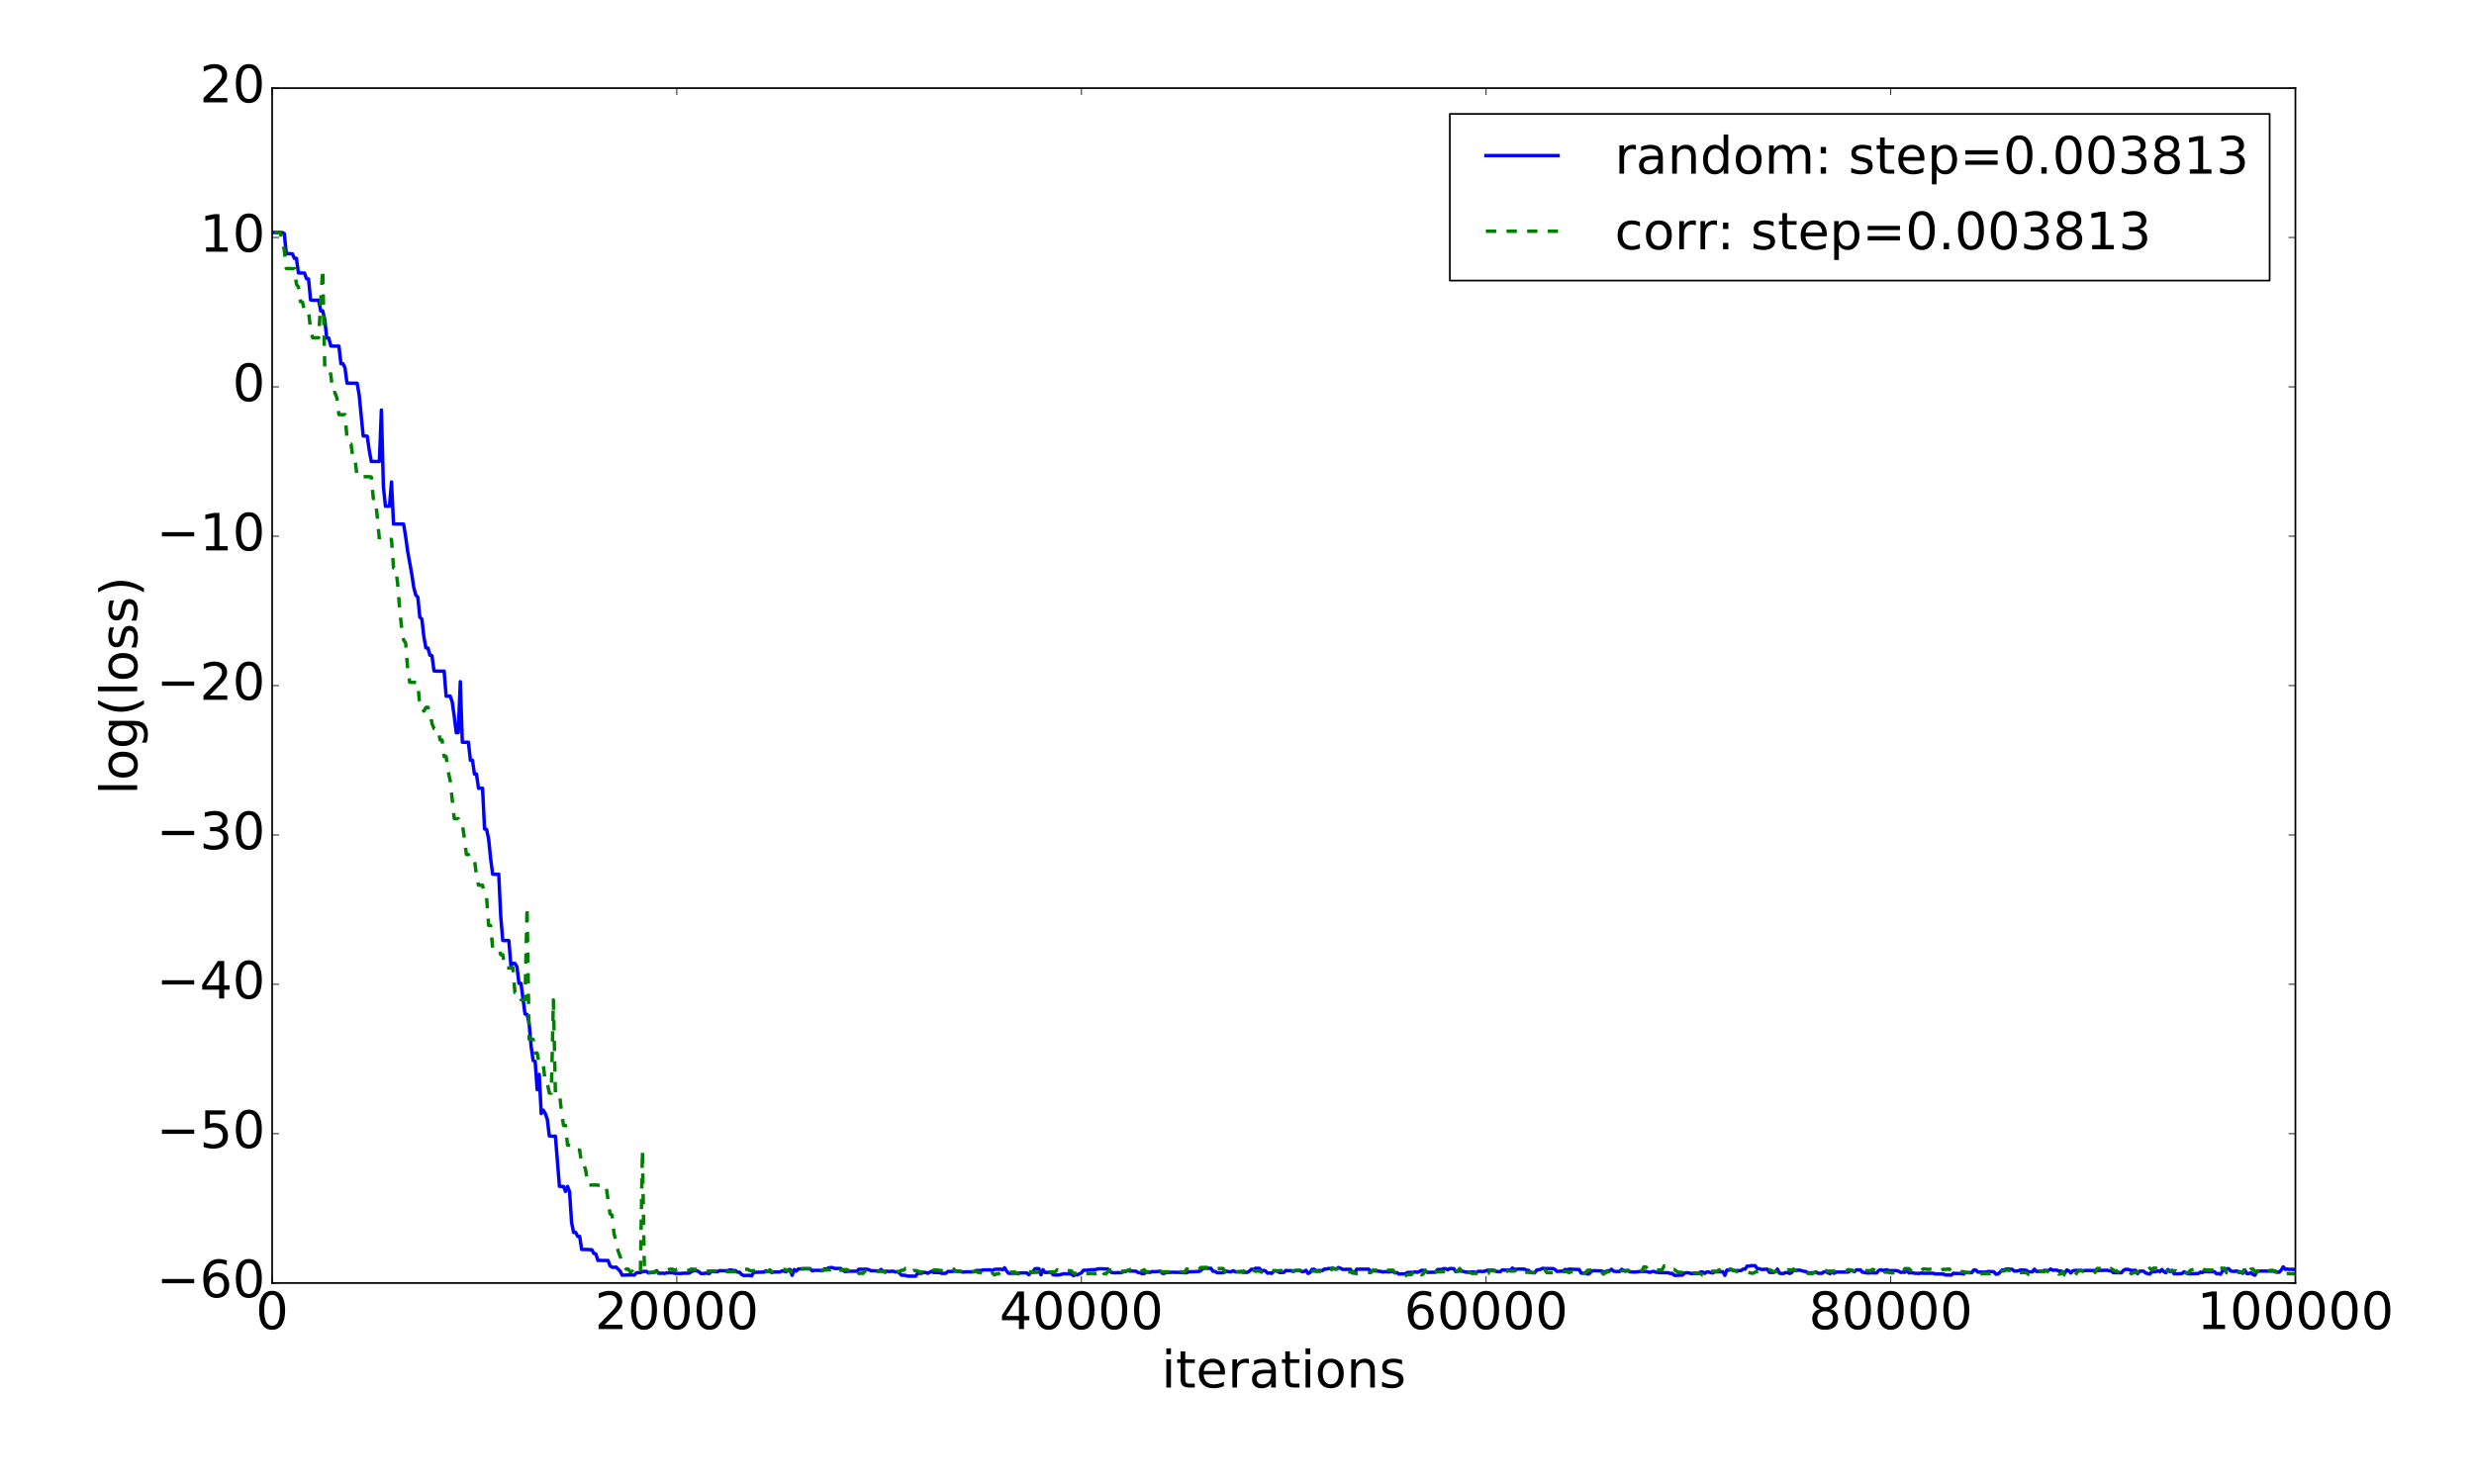 <?xml version="1.0" encoding="utf-8" standalone="no"?>
<!DOCTYPE svg PUBLIC "-//W3C//DTD SVG 1.1//EN"
  "http://www.w3.org/Graphics/SVG/1.1/DTD/svg11.dtd">
<!-- Created with matplotlib (http://matplotlib.org/) -->
<svg height="864pt" version="1.1" viewBox="0 0 1440 864" width="1440pt" xmlns="http://www.w3.org/2000/svg" xmlns:xlink="http://www.w3.org/1999/xlink">
 <defs>
  <style type="text/css">
*{stroke-linecap:butt;stroke-linejoin:round;stroke-miterlimit:100000;}
  </style>
 </defs>
 <g id="figure_1">
  <g id="patch_1">
   <path d="M 0 864 
L 1440 864 
L 1440 0 
L 0 0 
z
" style="fill:#ffffff;"/>
  </g>
  <g id="axes_1">
   <g id="patch_2">
    <path d="M 158.4 747 
L 1336.05 747 
L 1336.05 51.3 
L 158.4 51.3 
z
" style="fill:#ffffff;"/>
   </g>
   <g id="line2d_1">
    <path clip-path="url(#pcf52a28d2f)" d="M 159.578 135.36 
L 164.288 135.36 
L 165.466 136.01 
L 166.644 147.761 
L 167.821 147.659 
L 170.177 147.776 
L 171.354 150.402 
L 172.532 150.405 
L 173.709 158.906 
L 177.242 158.977 
L 178.42 162.309 
L 179.598 162.422 
L 180.775 174.609 
L 181.953 174.805 
L 185.486 174.806 
L 186.664 181.001 
L 187.841 180.989 
L 189.019 185.986 
L 190.197 196.85 
L 191.374 196.858 
L 192.552 201.467 
L 194.907 201.511 
L 197.262 201.529 
L 198.44 211.747 
L 199.618 211.743 
L 200.795 214.081 
L 201.973 223.082 
L 207.861 223.108 
L 209.039 229.815 
L 211.394 253.812 
L 212.572 253.826 
L 213.75 253.987 
L 214.927 262.181 
L 216.105 268.66 
L 220.815 268.674 
L 221.993 238.718 
L 223.171 283.56 
L 224.348 294.701 
L 226.704 294.702 
L 227.881 280.605 
L 229.059 305.062 
L 233.77 305.109 
L 234.947 305.177 
L 236.125 312.549 
L 237.303 321.051 
L 239.658 334.204 
L 240.835 341.983 
L 242.013 346.467 
L 243.191 347.711 
L 244.368 359.309 
L 245.546 360.394 
L 246.724 370.796 
L 247.901 377.197 
L 249.079 377.292 
L 250.257 381.49 
L 251.434 381.721 
L 252.612 390.636 
L 254.967 390.747 
L 258.5 390.744 
L 259.678 405.312 
L 262.033 405.291 
L 263.211 408.649 
L 264.389 416.979 
L 265.566 426.597 
L 266.744 426.569 
L 267.921 396.886 
L 269.099 432.109 
L 270.277 432.172 
L 272.632 432.109 
L 273.81 442.663 
L 274.987 442.572 
L 276.165 450.669 
L 277.343 450.724 
L 278.52 458.94 
L 280.876 458.94 
L 282.053 482.631 
L 283.231 482.905 
L 284.409 488.444 
L 285.586 499.932 
L 286.764 508.942 
L 289.119 509.072 
L 290.297 508.942 
L 291.474 533.741 
L 292.652 547.565 
L 293.83 547.618 
L 295.007 547.516 
L 296.185 547.653 
L 297.363 561.995 
L 298.54 560.918 
L 299.718 560.934 
L 300.896 562.866 
L 302.073 572.542 
L 303.251 572.542 
L 305.606 590.374 
L 306.784 590.574 
L 307.962 595.558 
L 309.139 609.243 
L 310.317 617.394 
L 311.495 618.022 
L 312.672 634.391 
L 313.85 625.515 
L 315.027 648.328 
L 316.205 646.342 
L 317.383 648.327 
L 318.56 651.656 
L 319.738 661.356 
L 320.916 661.508 
L 323.271 661.496 
L 325.626 690.695 
L 327.982 690.781 
L 329.159 693.686 
L 330.337 690.778 
L 331.515 693.802 
L 332.692 711.731 
L 333.87 717.516 
L 335.048 717.521 
L 336.225 719.787 
L 337.403 719.882 
L 338.58 727.446 
L 342.113 727.477 
L 343.291 727.597 
L 344.469 727.569 
L 345.646 729.77 
L 346.824 730.043 
L 348.002 733.828 
L 353.89 733.866 
L 355.068 736.918 
L 356.245 737.808 
L 357.423 737.871 
L 358.601 737.727 
L 360.956 740.062 
L 362.133 742.426 
L 368.022 742.252 
L 369.199 742.389 
L 370.377 741.079 
L 371.555 740.939 
L 372.732 740.988 
L 373.91 740.259 
L 376.265 740.205 
L 377.443 741.13 
L 378.621 741.007 
L 379.798 740.771 
L 380.976 740.745 
L 382.154 739.814 
L 383.331 741.328 
L 385.686 741.269 
L 386.864 741.405 
L 388.042 741.032 
L 391.575 741.008 
L 392.752 741.365 
L 396.285 741.453 
L 397.463 741.275 
L 400.996 741.275 
L 402.174 740.495 
L 403.351 739.894 
L 405.707 739.894 
L 406.884 740.469 
L 408.062 741.482 
L 409.239 741.482 
L 410.417 741.291 
L 411.595 741.279 
L 412.772 741.482 
L 413.95 740.306 
L 417.483 740.414 
L 418.661 739.783 
L 421.016 739.847 
L 423.371 739.873 
L 424.549 739.433 
L 425.727 739.433 
L 426.904 739.737 
L 428.082 739.735 
L 429.26 740.68 
L 430.437 740.68 
L 431.615 741.967 
L 432.792 742.602 
L 436.325 742.514 
L 437.503 742.789 
L 438.681 740.767 
L 441.036 740.711 
L 444.569 740.641 
L 445.747 739.857 
L 446.924 740.24 
L 448.102 740.302 
L 449.28 740.877 
L 450.457 740.58 
L 453.99 740.535 
L 455.168 739.922 
L 456.345 740.086 
L 457.523 740.435 
L 458.701 739.297 
L 459.878 739.133 
L 461.056 742.514 
L 462.234 739.133 
L 463.411 740.049 
L 464.589 738.886 
L 465.767 738.742 
L 471.655 738.751 
L 472.833 739.928 
L 474.01 739.573 
L 478.721 739.665 
L 479.898 738.723 
L 481.076 738.88 
L 482.254 738.191 
L 483.431 738.015 
L 484.609 738.026 
L 485.787 738.506 
L 489.32 738.502 
L 491.675 740.279 
L 494.03 740.105 
L 498.741 740.104 
L 499.918 738.938 
L 502.274 739.003 
L 504.629 738.938 
L 505.807 739.304 
L 506.984 739.848 
L 509.34 739.874 
L 511.695 739.958 
L 512.873 739.07 
L 514.05 740.229 
L 516.406 740.137 
L 517.583 740.244 
L 519.939 740.111 
L 521.116 740.535 
L 522.294 740.379 
L 523.471 741.126 
L 524.649 742.395 
L 527.004 742.528 
L 528.182 742.944 
L 532.893 743.014 
L 534.07 741.354 
L 536.426 741.319 
L 537.603 740.794 
L 538.781 740.794 
L 539.959 741.34 
L 542.314 740.101 
L 543.492 740.915 
L 544.669 740.819 
L 547.024 740.961 
L 548.202 741.375 
L 550.557 741.323 
L 551.735 740.211 
L 552.913 740.287 
L 556.446 740.066 
L 557.623 740.229 
L 558.801 740.148 
L 559.979 740.631 
L 563.512 740.413 
L 564.689 740.509 
L 567.045 740.413 
L 568.222 739.67 
L 570.577 739.775 
L 571.755 739.423 
L 574.11 739.305 
L 576.466 739.321 
L 577.643 739.726 
L 578.821 739.039 
L 581.176 738.921 
L 582.354 738.911 
L 583.532 739.279 
L 584.709 738.105 
L 585.887 739.986 
L 587.065 741.298 
L 592.953 741.298 
L 594.13 741.079 
L 597.663 741.091 
L 598.841 742.205 
L 600.019 740.748 
L 601.196 740.565 
L 602.374 738.688 
L 603.552 738.588 
L 604.729 738.69 
L 605.907 742.205 
L 607.085 739.189 
L 608.262 740.851 
L 611.795 740.744 
L 612.973 742.151 
L 614.151 742.348 
L 616.506 742.286 
L 618.861 741.626 
L 623.572 741.682 
L 624.749 742.682 
L 625.927 742.188 
L 627.105 742.233 
L 629.46 741.043 
L 630.638 739.54 
L 632.993 739.571 
L 634.171 739.318 
L 637.704 739.188 
L 638.881 738.775 
L 640.059 738.695 
L 643.592 738.803 
L 644.769 738.76 
L 645.947 740.182 
L 647.125 740.905 
L 649.48 741.048 
L 650.658 740.904 
L 651.835 741.048 
L 653.013 740.778 
L 654.191 740.382 
L 655.368 740.13 
L 656.546 739.631 
L 657.724 740.062 
L 658.901 740.027 
L 661.257 740.14 
L 662.434 740.905 
L 663.612 741.019 
L 664.789 741.517 
L 665.967 741.475 
L 667.145 740.73 
L 669.5 740.783 
L 670.678 740.303 
L 671.855 740.405 
L 675.388 740.157 
L 676.566 741.351 
L 677.744 741.364 
L 678.921 740.741 
L 680.099 740.86 
L 682.454 740.685 
L 683.632 740.762 
L 685.987 740.762 
L 689.52 741.025 
L 690.698 741.021 
L 691.875 740.445 
L 695.408 740.373 
L 696.586 740.269 
L 697.764 740.281 
L 698.941 739.635 
L 700.119 738.623 
L 701.297 738.385 
L 703.652 738.45 
L 704.83 738.429 
L 706.007 740.138 
L 707.185 740.213 
L 708.363 740.992 
L 711.895 741.021 
L 713.073 740.021 
L 715.428 740.41 
L 716.606 740.435 
L 717.784 739.835 
L 718.961 740.434 
L 721.317 740.381 
L 722.494 740.226 
L 723.672 740.748 
L 726.027 740.782 
L 727.205 740.071 
L 728.383 738.956 
L 729.56 739.118 
L 730.738 738.411 
L 733.093 738.452 
L 734.271 740.311 
L 735.448 739.598 
L 736.626 740.015 
L 737.804 741.264 
L 738.981 741.091 
L 740.159 741.39 
L 741.337 740.186 
L 742.514 739.84 
L 743.692 740.27 
L 744.87 740.914 
L 747.225 740.812 
L 748.403 739.654 
L 749.58 739.816 
L 751.936 739.818 
L 753.113 740.213 
L 754.291 739.649 
L 756.646 739.696 
L 757.824 740.357 
L 759.001 740.248 
L 760.179 739.598 
L 761.357 741.421 
L 762.534 740.838 
L 763.712 738.989 
L 764.89 738.989 
L 766.067 739.847 
L 768.423 739.678 
L 769.6 739.84 
L 770.778 738.887 
L 771.956 738.893 
L 773.133 738.556 
L 774.311 738.556 
L 775.489 738.683 
L 776.666 738.677 
L 777.844 738.887 
L 779.022 737.982 
L 780.199 738.368 
L 781.377 739.04 
L 786.087 739.004 
L 787.265 741.172 
L 788.443 741.077 
L 789.62 738.949 
L 796.686 738.95 
L 797.864 740.173 
L 799.042 739.836 
L 800.219 739.966 
L 801.397 739.954 
L 802.575 740.145 
L 803.752 740.208 
L 804.93 740.586 
L 806.107 740.351 
L 808.463 740.509 
L 809.64 740.247 
L 810.818 740.398 
L 811.996 741.077 
L 813.173 740.954 
L 814.351 741.802 
L 815.529 741.639 
L 817.884 741.689 
L 819.062 740.857 
L 822.595 740.73 
L 823.772 740.521 
L 824.95 740.78 
L 826.128 740.326 
L 827.305 739.61 
L 828.483 739.608 
L 829.66 740.01 
L 830.838 740.777 
L 835.549 740.711 
L 836.726 739.162 
L 839.082 739.061 
L 840.259 738.616 
L 841.437 738.616 
L 842.615 739.274 
L 843.792 738.565 
L 846.148 738.616 
L 847.325 740.374 
L 848.503 740.024 
L 850.858 740.014 
L 853.213 740.644 
L 856.746 740.551 
L 857.924 740.564 
L 859.102 741.043 
L 860.279 740.207 
L 863.812 740.232 
L 864.99 739.782 
L 866.168 739.532 
L 868.523 739.474 
L 869.701 739.664 
L 870.878 740.27 
L 873.234 740.378 
L 874.411 739.328 
L 875.589 739.462 
L 879.122 739.47 
L 880.299 738.28 
L 881.477 739.109 
L 883.832 738.864 
L 887.365 738.891 
L 888.543 739.599 
L 889.721 739.586 
L 890.898 740.771 
L 892.076 741.032 
L 893.254 741.032 
L 894.431 739.47 
L 896.787 738.982 
L 897.964 738.406 
L 899.142 738.605 
L 901.497 738.568 
L 903.852 738.593 
L 905.03 739.082 
L 906.208 740.223 
L 908.563 740.089 
L 909.741 740.089 
L 910.918 739.084 
L 912.096 739.34 
L 913.274 738.921 
L 919.162 739.133 
L 920.34 741.246 
L 921.517 741.246 
L 922.695 741.074 
L 923.872 741.743 
L 925.05 741.507 
L 926.228 740.093 
L 927.405 739.81 
L 932.116 739.947 
L 933.294 740.47 
L 934.471 740.396 
L 935.649 739.859 
L 936.827 739.859 
L 938.004 738.965 
L 939.182 740.089 
L 940.36 740.276 
L 942.715 740.25 
L 943.893 738.994 
L 945.07 739.783 
L 947.426 739.666 
L 948.603 740.448 
L 950.958 740.587 
L 952.136 740.592 
L 954.491 740.254 
L 958.024 740.246 
L 960.38 740.795 
L 961.557 740.313 
L 962.735 740.214 
L 963.913 740.738 
L 965.09 740.784 
L 966.268 740.947 
L 970.979 740.996 
L 972.156 741.433 
L 973.334 741.372 
L 974.511 742.494 
L 975.689 742.541 
L 979.222 742.363 
L 980.4 741.253 
L 981.577 741.015 
L 982.755 741.031 
L 983.933 741.408 
L 988.643 741.408 
L 989.821 740.536 
L 990.999 740.537 
L 992.176 741.408 
L 993.354 740.537 
L 994.532 740.558 
L 995.709 740.926 
L 996.887 741.139 
L 998.064 740.517 
L 1002.775 740.365 
L 1003.953 742.541 
L 1005.13 739.442 
L 1006.308 739.521 
L 1007.486 739.183 
L 1008.663 739.709 
L 1013.374 739.771 
L 1014.552 738.886 
L 1015.729 738.924 
L 1016.907 737.14 
L 1018.085 737.16 
L 1019.262 736.864 
L 1021.617 736.916 
L 1022.795 738.639 
L 1023.973 738.635 
L 1025.15 739.078 
L 1026.328 739.082 
L 1027.506 738.961 
L 1028.683 738.98 
L 1029.861 740.759 
L 1032.216 740.863 
L 1033.394 740.401 
L 1034.572 738.886 
L 1035.749 741.254 
L 1036.927 741.426 
L 1038.105 741.426 
L 1039.282 740.925 
L 1040.46 740.885 
L 1041.638 741.426 
L 1042.815 740.916 
L 1043.993 739.275 
L 1045.17 739.491 
L 1046.348 739.556 
L 1047.526 739.491 
L 1049.881 740.157 
L 1051.059 740.263 
L 1052.236 741.03 
L 1053.414 741.072 
L 1055.769 740.987 
L 1056.947 740.489 
L 1058.125 741.321 
L 1060.48 741.339 
L 1061.658 740.451 
L 1062.835 740.441 
L 1064.013 741.083 
L 1065.19 741.507 
L 1066.368 740.413 
L 1067.546 741.321 
L 1068.723 740.621 
L 1075.789 740.608 
L 1076.967 739.849 
L 1078.145 739.612 
L 1079.322 740.413 
L 1080.5 739.358 
L 1082.855 739.353 
L 1084.033 740.704 
L 1085.211 740.806 
L 1086.388 741.1 
L 1087.566 741.155 
L 1088.744 741.038 
L 1092.276 741.126 
L 1093.454 739.714 
L 1094.632 739.271 
L 1095.809 739.661 
L 1096.987 739.528 
L 1098.165 739.264 
L 1099.342 739.783 
L 1104.053 739.783 
L 1105.231 740.233 
L 1106.408 740.839 
L 1107.586 740.651 
L 1108.764 740.729 
L 1109.941 739.353 
L 1111.119 741.137 
L 1112.296 740.979 
L 1113.474 741.103 
L 1114.652 741.366 
L 1115.829 741.348 
L 1117.007 741.447 
L 1118.185 741.176 
L 1119.362 741.31 
L 1125.251 741.312 
L 1126.428 741.714 
L 1127.606 741.663 
L 1129.961 741.75 
L 1131.139 741.75 
L 1132.317 742.306 
L 1135.85 742.354 
L 1137.027 741.288 
L 1138.205 741.435 
L 1141.738 741.424 
L 1142.915 741.75 
L 1144.093 740.802 
L 1145.271 740.958 
L 1147.626 740.984 
L 1148.804 739.458 
L 1149.981 739.403 
L 1151.159 740.61 
L 1155.87 740.667 
L 1157.047 740.279 
L 1159.402 740.353 
L 1160.58 740.471 
L 1161.758 741.88 
L 1162.935 741.741 
L 1164.113 740.685 
L 1165.291 739.4 
L 1166.468 739.511 
L 1167.646 738.831 
L 1171.179 739.01 
L 1172.357 740.059 
L 1174.712 739.941 
L 1175.89 739.361 
L 1179.423 739.567 
L 1180.6 740.481 
L 1182.956 740.481 
L 1184.133 738.936 
L 1185.311 740.237 
L 1187.666 740.145 
L 1188.844 740.102 
L 1190.021 739.605 
L 1191.199 739.715 
L 1192.377 739.672 
L 1193.554 738.86 
L 1194.732 739.501 
L 1197.087 739.475 
L 1198.265 740.037 
L 1199.443 739.93 
L 1200.62 741.274 
L 1201.798 741.274 
L 1202.976 739.407 
L 1204.153 739.884 
L 1205.331 741.155 
L 1206.508 739.884 
L 1207.686 739.69 
L 1210.041 739.635 
L 1211.219 739.659 
L 1212.397 739.797 
L 1214.752 739.65 
L 1217.107 739.728 
L 1226.529 739.564 
L 1227.706 739.876 
L 1228.884 739.869 
L 1230.062 740.939 
L 1234.772 741.03 
L 1235.95 739.591 
L 1237.127 739.03 
L 1238.305 739.033 
L 1239.483 739.29 
L 1240.66 739.687 
L 1243.016 739.578 
L 1244.193 741.501 
L 1245.371 740.076 
L 1247.726 740.106 
L 1248.904 741.138 
L 1251.259 741.797 
L 1252.437 740.424 
L 1254.792 740.38 
L 1255.97 739.856 
L 1257.147 740.433 
L 1258.325 739.112 
L 1259.503 740.373 
L 1260.68 741.025 
L 1261.858 739.112 
L 1263.036 740.324 
L 1264.213 739.59 
L 1265.391 741.583 
L 1268.924 741.589 
L 1270.102 741.408 
L 1271.279 740.434 
L 1273.635 741.614 
L 1279.523 741.453 
L 1280.7 740.676 
L 1281.878 740.912 
L 1283.056 740.249 
L 1285.411 740.409 
L 1288.944 740.399 
L 1290.122 741.583 
L 1291.299 741.485 
L 1292.477 741.843 
L 1293.655 739.931 
L 1294.832 739.576 
L 1296.01 738.671 
L 1297.188 738.636 
L 1298.365 739.978 
L 1299.543 740.201 
L 1300.72 740.211 
L 1301.898 739.966 
L 1303.076 740.393 
L 1304.253 740.492 
L 1305.431 741.343 
L 1306.609 739.407 
L 1307.786 741.473 
L 1308.964 741.479 
L 1310.142 740.965 
L 1311.319 741.949 
L 1312.497 742.435 
L 1313.675 740.065 
L 1317.208 740.028 
L 1324.274 740.028 
L 1325.451 740.684 
L 1326.629 740.684 
L 1327.806 739.427 
L 1328.984 737.563 
L 1330.162 739.02 
L 1331.339 738.814 
L 1332.517 739.102 
L 1333.695 738.949 
L 1334.872 739.102 
L 1336.05 739.068 
L 1336.05 739.068 
" style="fill:none;stroke:#0000ff;stroke-linecap:square;stroke-width:2.0;"/>
   </g>
   <g id="line2d_2">
    <path clip-path="url(#pcf52a28d2f)" d="M 159.578 135.315 
L 163.111 135.333 
L 164.288 141.386 
L 165.466 145.455 
L 166.644 156.279 
L 168.999 156.376 
L 170.177 156.432 
L 171.354 156.376 
L 172.532 165.431 
L 173.709 167.161 
L 174.887 175.588 
L 176.065 175.884 
L 177.242 181.153 
L 179.598 181.312 
L 180.775 191.85 
L 181.953 196.588 
L 183.131 196.643 
L 185.486 196.578 
L 186.664 175.588 
L 187.841 156.649 
L 189.019 213.863 
L 191.374 213.773 
L 192.552 218.188 
L 193.73 228.511 
L 194.907 228.511 
L 196.085 231.696 
L 197.262 241.38 
L 199.618 241.431 
L 200.795 241.378 
L 201.973 254.815 
L 203.151 258.503 
L 204.328 258.533 
L 205.506 267.313 
L 206.684 267.679 
L 207.861 277.556 
L 214.927 277.561 
L 216.105 277.702 
L 217.282 290.231 
L 218.46 290.376 
L 219.638 301.227 
L 220.815 314.008 
L 227.881 314.031 
L 229.059 330.653 
L 230.237 330.653 
L 231.414 339.378 
L 232.592 354.094 
L 233.77 365.608 
L 234.947 372.693 
L 236.125 374.263 
L 237.303 389.541 
L 238.48 397.22 
L 242.013 397.305 
L 243.191 397.308 
L 244.368 411.773 
L 245.546 411.88 
L 246.724 414.013 
L 247.901 411.88 
L 249.079 411.773 
L 250.257 414.449 
L 251.434 421.273 
L 252.612 424.181 
L 253.79 424.182 
L 254.967 424.349 
L 256.145 430.809 
L 257.323 430.809 
L 258.5 440.483 
L 259.678 440.484 
L 260.856 449.204 
L 262.033 454.488 
L 264.389 476.521 
L 265.566 476.64 
L 266.744 476.642 
L 267.921 480.075 
L 269.099 480.077 
L 270.277 487.87 
L 271.454 497.468 
L 272.632 497.468 
L 273.81 500.426 
L 276.165 500.53 
L 277.343 509.723 
L 278.52 515.373 
L 280.876 515.404 
L 282.053 521.098 
L 283.231 522.526 
L 284.409 538.742 
L 285.586 538.91 
L 286.764 551.942 
L 290.297 551.959 
L 291.474 555.858 
L 292.652 555.855 
L 293.83 563.432 
L 297.363 563.619 
L 298.54 563.432 
L 299.718 577.922 
L 302.073 577.886 
L 303.251 582.051 
L 304.429 582.176 
L 305.606 582.168 
L 306.784 527.849 
L 307.962 604.944 
L 309.139 605.11 
L 310.317 605.113 
L 311.495 613.019 
L 312.672 613.086 
L 313.85 619.679 
L 316.205 619.766 
L 317.383 630.466 
L 318.56 630.687 
L 319.738 636.401 
L 320.916 636.406 
L 322.093 582.168 
L 323.271 636.54 
L 325.626 636.54 
L 326.804 647.185 
L 327.982 655.181 
L 329.159 655.269 
L 330.337 666.747 
L 331.515 666.744 
L 332.692 666.946 
L 333.87 669.422 
L 337.403 669.587 
L 338.58 677.693 
L 339.758 677.605 
L 340.936 681.409 
L 342.113 689.923 
L 346.824 689.914 
L 348.002 690.063 
L 349.179 689.926 
L 350.357 689.915 
L 351.535 690.063 
L 352.712 689.914 
L 355.068 706.717 
L 356.245 707.361 
L 357.423 718.452 
L 358.601 722.554 
L 359.778 728.364 
L 360.956 731.418 
L 362.133 734.833 
L 363.311 737.083 
L 364.489 738.892 
L 365.666 738.892 
L 366.844 740.508 
L 368.022 740.121 
L 369.199 741.124 
L 370.377 741.507 
L 372.732 741.479 
L 373.91 669.583 
L 375.088 741.027 
L 378.621 740.818 
L 379.798 740.912 
L 380.976 740.34 
L 382.154 740.5 
L 383.331 740.28 
L 384.509 739.863 
L 385.686 739.768 
L 386.864 739.887 
L 388.042 739.891 
L 389.219 739.152 
L 390.397 738.9 
L 391.575 738.923 
L 392.752 739.887 
L 393.93 738.961 
L 396.285 738.884 
L 397.463 739.651 
L 400.996 739.657 
L 402.174 738.908 
L 404.529 739.012 
L 405.707 739.003 
L 406.884 739.635 
L 408.062 739.635 
L 409.239 739.042 
L 410.417 739.276 
L 411.595 740.03 
L 418.661 739.936 
L 419.838 739.121 
L 421.016 740.049 
L 422.194 740.312 
L 423.371 740.386 
L 426.904 740.349 
L 428.082 740.46 
L 429.26 738.969 
L 431.615 738.887 
L 432.792 739.103 
L 435.148 738.949 
L 436.325 739.706 
L 437.503 739.879 
L 438.681 739.79 
L 439.858 739.841 
L 442.214 739.741 
L 443.391 739.741 
L 444.569 740.496 
L 445.747 740.484 
L 446.924 740.308 
L 448.102 739.274 
L 449.28 740.457 
L 451.635 740.461 
L 452.812 739.491 
L 453.99 739.061 
L 455.168 738.945 
L 456.345 738.975 
L 457.523 739.61 
L 458.701 739.264 
L 459.878 740.492 
L 462.234 740.492 
L 463.411 741.253 
L 464.589 740.866 
L 465.767 739.922 
L 466.944 738.65 
L 469.3 738.588 
L 471.655 738.646 
L 472.833 739.104 
L 475.188 739.052 
L 476.365 739.04 
L 477.543 739.971 
L 478.721 739.818 
L 479.898 739.368 
L 481.076 739.391 
L 482.254 739.264 
L 483.431 739.266 
L 484.609 738.126 
L 486.964 739.78 
L 488.142 739.773 
L 489.32 739.514 
L 490.497 739.484 
L 491.675 739.153 
L 492.853 739.153 
L 494.03 739.689 
L 495.208 739.65 
L 496.386 739.881 
L 497.563 740.457 
L 498.741 739.689 
L 499.918 741.44 
L 501.096 741.305 
L 502.274 741.369 
L 503.451 740.04 
L 504.629 740.217 
L 505.807 740.271 
L 506.984 740.833 
L 508.162 740.216 
L 512.873 740.201 
L 514.05 740.201 
L 515.228 740.803 
L 516.406 740.995 
L 518.761 740.995 
L 519.939 740.875 
L 521.116 740.93 
L 522.294 740.458 
L 523.471 740.229 
L 524.649 739.58 
L 525.827 739.574 
L 527.004 738.472 
L 528.182 738.764 
L 529.36 738.755 
L 530.537 740.803 
L 531.715 739.744 
L 532.893 739.717 
L 534.07 739.957 
L 535.248 740.501 
L 536.426 740.496 
L 537.603 741.025 
L 538.781 740.501 
L 539.959 740.803 
L 542.314 739.388 
L 545.847 739.413 
L 547.024 739.719 
L 549.38 739.772 
L 550.557 739.378 
L 551.735 739.545 
L 554.09 739.538 
L 555.268 738.913 
L 556.446 740.076 
L 557.623 740.22 
L 561.156 740.23 
L 562.334 740.31 
L 563.512 739.87 
L 564.689 740.37 
L 565.867 740.496 
L 567.045 740.248 
L 568.222 740.248 
L 569.4 740.829 
L 570.577 740.829 
L 571.755 741.441 
L 572.933 741.445 
L 574.11 742.264 
L 576.466 742.329 
L 577.643 741.24 
L 578.821 742.303 
L 579.999 741.669 
L 581.176 741.663 
L 582.354 740.802 
L 583.532 740.92 
L 587.065 740.918 
L 588.242 740.642 
L 589.42 740.687 
L 590.598 740.446 
L 591.775 741.533 
L 592.953 741.654 
L 595.308 741.645 
L 596.486 741.379 
L 597.663 741.645 
L 598.841 740.443 
L 600.019 740.417 
L 601.196 740.784 
L 603.552 740.761 
L 604.729 740.586 
L 605.907 741.379 
L 607.085 740.586 
L 608.262 740.547 
L 610.618 740.646 
L 611.795 740.499 
L 614.151 740.499 
L 615.328 739.263 
L 616.506 739.914 
L 617.683 739.347 
L 620.039 739.249 
L 621.216 739.801 
L 623.572 739.845 
L 624.749 741.35 
L 625.927 741.319 
L 628.282 742.3 
L 629.46 742.3 
L 630.638 741.562 
L 636.526 741.367 
L 637.704 741.575 
L 638.881 741.346 
L 640.059 741.416 
L 641.236 739.347 
L 642.414 741.439 
L 643.592 741.691 
L 645.947 739.352 
L 647.125 739.439 
L 648.302 738.967 
L 649.48 739.044 
L 650.658 738.837 
L 651.835 739.717 
L 653.013 740.241 
L 654.191 740.055 
L 655.368 740.107 
L 656.546 739.87 
L 657.724 739.083 
L 658.901 739.96 
L 660.079 739.848 
L 662.434 739.915 
L 664.789 739.914 
L 665.967 739.225 
L 667.145 740.501 
L 669.5 740.283 
L 670.678 740.409 
L 671.855 740.188 
L 675.388 740.168 
L 676.566 740.474 
L 687.165 740.318 
L 688.342 740.691 
L 689.52 740.582 
L 690.698 738.824 
L 691.875 739.177 
L 693.053 739.268 
L 695.408 739.182 
L 697.764 739.132 
L 698.941 737.952 
L 702.474 737.9 
L 706.007 739.438 
L 707.185 738.552 
L 711.895 738.552 
L 713.073 740.713 
L 714.251 740.263 
L 717.784 740.304 
L 718.961 740.533 
L 721.317 740.597 
L 723.672 740.681 
L 724.85 738.245 
L 726.027 739.752 
L 728.383 739.755 
L 729.56 739.766 
L 730.738 740.107 
L 733.093 740.04 
L 734.271 740.658 
L 735.448 740.531 
L 736.626 740.604 
L 738.981 740.585 
L 740.159 739.698 
L 743.692 739.907 
L 744.87 739.769 
L 747.225 739.733 
L 748.403 740.705 
L 749.58 739.56 
L 750.758 739.559 
L 751.936 740.174 
L 753.113 739.767 
L 756.646 739.651 
L 757.824 739.104 
L 760.179 739.045 
L 761.357 739.312 
L 762.534 740.073 
L 764.89 740.061 
L 766.067 740.182 
L 768.423 740.195 
L 769.6 740.761 
L 770.778 741.154 
L 773.133 741.234 
L 774.311 740.182 
L 775.489 738.138 
L 776.666 738.836 
L 777.844 738.71 
L 779.022 738.849 
L 780.199 739.571 
L 781.377 739.781 
L 782.554 739.7 
L 783.732 740.482 
L 786.087 740.563 
L 787.265 740.291 
L 788.443 741.228 
L 789.62 741.477 
L 790.798 741.487 
L 791.976 740.928 
L 793.153 741.09 
L 795.509 741.089 
L 796.686 740.936 
L 797.864 740.93 
L 799.042 739.534 
L 801.397 739.476 
L 802.575 739.467 
L 803.752 740.066 
L 804.93 740.024 
L 806.107 739.503 
L 810.818 739.503 
L 811.996 741.119 
L 813.173 741.629 
L 814.351 742.997 
L 817.884 742.789 
L 819.062 742.147 
L 820.239 742.062 
L 821.417 742.161 
L 823.772 739.503 
L 824.95 739.503 
L 826.128 741.853 
L 827.305 742.272 
L 828.483 741.603 
L 829.66 739.503 
L 830.838 741.929 
L 832.016 740.472 
L 833.193 740.78 
L 834.371 740.372 
L 836.726 740.458 
L 837.904 740.502 
L 840.259 740.318 
L 841.437 739.593 
L 842.615 739.77 
L 843.792 740.099 
L 844.97 740.162 
L 846.148 739.695 
L 847.325 740.051 
L 848.503 740.018 
L 849.681 738.526 
L 850.858 740.178 
L 852.036 740.704 
L 853.213 738.526 
L 854.391 740.927 
L 855.569 740.824 
L 856.746 741.402 
L 866.168 741.394 
L 867.345 739.361 
L 868.523 739.881 
L 869.701 739.875 
L 870.878 739.615 
L 873.234 740.21 
L 875.589 739.946 
L 876.766 740.122 
L 877.944 739.957 
L 881.477 740.047 
L 882.655 739.541 
L 883.832 739.541 
L 885.01 741.039 
L 886.188 741.039 
L 887.365 740.66 
L 894.431 740.994 
L 895.609 740.956 
L 896.787 739.105 
L 899.142 739.235 
L 900.319 740.964 
L 906.208 740.963 
L 907.385 740.42 
L 910.918 740.36 
L 912.096 740.376 
L 913.274 740.942 
L 914.451 740.469 
L 915.629 740.451 
L 916.807 741.349 
L 919.162 741.174 
L 922.695 741.262 
L 923.872 739.657 
L 925.05 739.453 
L 928.583 739.507 
L 929.761 740.56 
L 930.938 740.556 
L 932.116 740.754 
L 933.294 741.798 
L 934.471 741.04 
L 935.649 740.429 
L 938.004 740.393 
L 940.36 740.465 
L 941.537 739.653 
L 943.893 739.898 
L 945.07 739.913 
L 946.248 740.177 
L 947.426 739.845 
L 948.603 739.74 
L 949.781 739.755 
L 950.958 739.602 
L 952.136 739.657 
L 953.314 739.912 
L 955.669 739.967 
L 956.847 737.578 
L 958.024 737.629 
L 959.202 739.121 
L 960.38 739.532 
L 962.735 739.559 
L 963.913 739.199 
L 966.268 739.496 
L 967.446 739.291 
L 968.623 737.018 
L 969.801 737.968 
L 970.979 737.964 
L 972.156 739.181 
L 973.334 739.204 
L 974.511 739.101 
L 975.689 740.086 
L 976.867 740.692 
L 979.222 740.841 
L 980.4 741.265 
L 981.577 740.734 
L 983.933 740.839 
L 985.11 741.168 
L 987.466 741.151 
L 988.643 741.154 
L 989.821 741.517 
L 990.999 742.386 
L 992.176 742.3 
L 993.354 740.391 
L 994.532 740.175 
L 996.887 740.11 
L 998.064 740.098 
L 999.242 740.389 
L 1000.42 739.342 
L 1002.775 739.386 
L 1003.953 740.628 
L 1005.13 738.86 
L 1007.486 738.932 
L 1009.841 739.969 
L 1011.019 740.274 
L 1012.196 740.198 
L 1013.374 740.872 
L 1014.552 740.923 
L 1015.729 740.808 
L 1016.907 740.808 
L 1018.085 740.939 
L 1019.262 741.203 
L 1020.44 741.321 
L 1021.617 740.583 
L 1023.973 740.17 
L 1025.15 740.097 
L 1026.328 740.167 
L 1027.506 739.491 
L 1028.683 739.252 
L 1029.861 739.25 
L 1031.039 739.694 
L 1032.216 740.355 
L 1039.282 740.355 
L 1040.46 739.301 
L 1042.815 739.316 
L 1043.993 738.907 
L 1045.17 739.781 
L 1046.348 739.941 
L 1047.526 740.293 
L 1049.881 740.321 
L 1051.059 741.448 
L 1052.236 741.359 
L 1053.414 741.387 
L 1054.592 741.549 
L 1056.947 740.549 
L 1058.125 740.008 
L 1059.302 738.822 
L 1060.48 739.67 
L 1062.835 739.722 
L 1064.013 740.249 
L 1065.19 739.987 
L 1066.368 740.258 
L 1067.546 739.872 
L 1068.723 739.695 
L 1069.901 739.685 
L 1071.079 739.922 
L 1072.256 739.73 
L 1074.612 739.922 
L 1075.789 739.176 
L 1076.967 739.396 
L 1078.145 739.971 
L 1081.678 739.914 
L 1082.855 740.07 
L 1084.033 739.932 
L 1085.211 739.914 
L 1086.388 739.763 
L 1088.744 739.845 
L 1089.921 739.031 
L 1091.099 739.414 
L 1092.276 739.927 
L 1093.454 739.708 
L 1094.632 739.718 
L 1095.809 739.259 
L 1096.987 740.641 
L 1099.342 740.753 
L 1100.52 741.072 
L 1101.698 741.154 
L 1102.875 740.471 
L 1104.053 740.811 
L 1105.231 740.174 
L 1106.408 740.087 
L 1107.586 740.14 
L 1108.764 738.609 
L 1109.941 738.58 
L 1111.119 738.665 
L 1112.296 739.806 
L 1113.474 740.522 
L 1115.829 740.451 
L 1117.007 739.806 
L 1118.185 739.806 
L 1119.362 738.853 
L 1120.54 738.811 
L 1121.718 739.022 
L 1122.895 739.015 
L 1124.073 738.859 
L 1126.428 738.863 
L 1127.606 739.584 
L 1129.961 739.553 
L 1131.139 738.939 
L 1132.317 739.068 
L 1133.494 738.895 
L 1134.672 738.866 
L 1135.85 740.321 
L 1138.205 740.25 
L 1139.382 740.441 
L 1142.915 740.377 
L 1144.093 740.889 
L 1146.448 740.964 
L 1147.626 740.946 
L 1148.804 741.293 
L 1149.981 742.221 
L 1151.159 742.25 
L 1152.337 742.117 
L 1153.514 741.473 
L 1158.225 741.489 
L 1159.402 740.842 
L 1160.58 740.81 
L 1161.758 740.601 
L 1162.935 740.246 
L 1164.113 740.245 
L 1165.291 739.962 
L 1166.468 739.962 
L 1167.646 739.533 
L 1168.824 739.475 
L 1170.001 739.772 
L 1171.179 739.501 
L 1172.357 740.479 
L 1173.534 741.02 
L 1175.89 740.931 
L 1179.423 740.931 
L 1180.6 741.887 
L 1182.956 741.853 
L 1184.133 741.235 
L 1185.311 740.339 
L 1187.666 740.276 
L 1190.021 740.302 
L 1191.199 739.831 
L 1192.377 740.523 
L 1195.91 740.534 
L 1197.087 740.543 
L 1198.265 741.757 
L 1199.443 741.628 
L 1200.62 740.246 
L 1201.798 742.305 
L 1205.331 742.528 
L 1207.686 742.538 
L 1208.864 740.993 
L 1210.041 739.809 
L 1211.219 739.809 
L 1212.397 740.246 
L 1213.574 740.246 
L 1214.752 740.124 
L 1215.93 739.614 
L 1218.285 739.607 
L 1219.463 740.817 
L 1220.64 738.524 
L 1222.996 738.561 
L 1224.173 738.043 
L 1225.351 738.054 
L 1226.529 738.931 
L 1227.706 738.931 
L 1228.884 738.564 
L 1230.062 739.532 
L 1231.239 739.794 
L 1232.417 740.189 
L 1233.594 741.159 
L 1237.127 741.309 
L 1238.305 740.941 
L 1239.483 740.972 
L 1240.66 741.54 
L 1241.838 740.987 
L 1243.016 740.699 
L 1246.549 740.713 
L 1247.726 739.702 
L 1248.904 739.711 
L 1250.082 739.336 
L 1251.259 738.358 
L 1252.437 739.412 
L 1253.614 738.319 
L 1255.97 738.388 
L 1257.147 740.109 
L 1258.325 739.932 
L 1259.503 740.081 
L 1260.68 739.912 
L 1263.036 739.809 
L 1264.213 739.942 
L 1266.569 739.832 
L 1267.746 741.311 
L 1268.924 741.351 
L 1270.102 741.852 
L 1271.279 741.751 
L 1272.457 741.01 
L 1273.635 741.145 
L 1274.812 739.657 
L 1275.99 739.218 
L 1277.168 739.048 
L 1278.345 739.449 
L 1279.523 739.368 
L 1280.7 739.482 
L 1281.878 738.514 
L 1283.056 739.368 
L 1284.233 739.273 
L 1285.411 739.433 
L 1287.766 739.451 
L 1288.944 740.415 
L 1290.122 740.578 
L 1291.299 738.34 
L 1294.832 738.413 
L 1296.01 741.041 
L 1297.188 741.167 
L 1298.365 741.17 
L 1299.543 740.839 
L 1300.72 739.905 
L 1301.898 739.889 
L 1303.076 740.974 
L 1304.253 740.809 
L 1305.431 740.814 
L 1306.609 738.34 
L 1307.786 740.814 
L 1308.964 740.814 
L 1310.142 738.975 
L 1311.319 738.796 
L 1312.497 740.359 
L 1314.852 740.342 
L 1316.03 740.99 
L 1317.208 741.226 
L 1319.563 741.206 
L 1320.741 739.762 
L 1321.918 739.563 
L 1323.096 739.629 
L 1324.274 740.61 
L 1326.629 740.591 
L 1327.806 741.964 
L 1328.984 741.757 
L 1330.162 741.753 
L 1331.339 741.499 
L 1336.05 741.607 
L 1336.05 741.607 
" style="fill:none;stroke:#008000;stroke-dasharray:6,6;stroke-dashoffset:0.0;stroke-width:2.0;"/>
   </g>
   <g id="patch_3">
    <path d="M 158.4 51.3 
L 1336.05 51.3 
" style="fill:none;stroke:#000000;stroke-linecap:square;stroke-linejoin:miter;"/>
   </g>
   <g id="patch_4">
    <path d="M 1336.05 747 
L 1336.05 51.3 
" style="fill:none;stroke:#000000;stroke-linecap:square;stroke-linejoin:miter;"/>
   </g>
   <g id="patch_5">
    <path d="M 158.4 747 
L 1336.05 747 
" style="fill:none;stroke:#000000;stroke-linecap:square;stroke-linejoin:miter;"/>
   </g>
   <g id="patch_6">
    <path d="M 158.4 747 
L 158.4 51.3 
" style="fill:none;stroke:#000000;stroke-linecap:square;stroke-linejoin:miter;"/>
   </g>
   <g id="matplotlib.axis_1">
    <g id="xtick_1">
     <g id="line2d_3">
      <defs>
       <path d="M 0 0 
L 0 -4 
" id="m9e7760fc3c" style="stroke:#000000;stroke-width:0.5;"/>
      </defs>
      <g>
       <use style="stroke:#000000;stroke-width:0.5;" x="158.4" xlink:href="#m9e7760fc3c" y="747.0"/>
      </g>
     </g>
     <g id="line2d_4">
      <defs>
       <path d="M 0 0 
L 0 4 
" id="m741f462c3a" style="stroke:#000000;stroke-width:0.5;"/>
      </defs>
      <g>
       <use style="stroke:#000000;stroke-width:0.5;" x="158.4" xlink:href="#m741f462c3a" y="51.3"/>
      </g>
     </g>
     <g id="text_1">
      <!-- 0 -->
      <defs>
       <path d="M 31.781 66.406 
Q 24.172 66.406 20.328 58.906 
Q 16.5 51.422 16.5 36.375 
Q 16.5 21.391 20.328 13.891 
Q 24.172 6.391 31.781 6.391 
Q 39.453 6.391 43.281 13.891 
Q 47.125 21.391 47.125 36.375 
Q 47.125 51.422 43.281 58.906 
Q 39.453 66.406 31.781 66.406 
M 31.781 74.219 
Q 44.047 74.219 50.516 64.516 
Q 56.984 54.828 56.984 36.375 
Q 56.984 17.969 50.516 8.266 
Q 44.047 -1.422 31.781 -1.422 
Q 19.531 -1.422 13.062 8.266 
Q 6.594 17.969 6.594 36.375 
Q 6.594 54.828 13.062 64.516 
Q 19.531 74.219 31.781 74.219 
" id="BitstreamVeraSans-Roman-30"/>
      </defs>
      <g transform="translate(148.856 773.795)scale(0.3 -0.3)">
       <use xlink:href="#BitstreamVeraSans-Roman-30"/>
      </g>
     </g>
    </g>
    <g id="xtick_2">
     <g id="line2d_5">
      <g>
       <use style="stroke:#000000;stroke-width:0.5;" x="393.93" xlink:href="#m9e7760fc3c" y="747.0"/>
      </g>
     </g>
     <g id="line2d_6">
      <g>
       <use style="stroke:#000000;stroke-width:0.5;" x="393.93" xlink:href="#m741f462c3a" y="51.3"/>
      </g>
     </g>
     <g id="text_2">
      <!-- 20000 -->
      <defs>
       <path d="M 19.188 8.297 
L 53.609 8.297 
L 53.609 0 
L 7.328 0 
L 7.328 8.297 
Q 12.938 14.109 22.625 23.891 
Q 32.328 33.688 34.812 36.531 
Q 39.547 41.844 41.422 45.531 
Q 43.312 49.219 43.312 52.781 
Q 43.312 58.594 39.234 62.25 
Q 35.156 65.922 28.609 65.922 
Q 23.969 65.922 18.812 64.312 
Q 13.672 62.703 7.812 59.422 
L 7.812 69.391 
Q 13.766 71.781 18.938 73 
Q 24.125 74.219 28.422 74.219 
Q 39.75 74.219 46.484 68.547 
Q 53.219 62.891 53.219 53.422 
Q 53.219 48.922 51.531 44.891 
Q 49.859 40.875 45.406 35.406 
Q 44.188 33.984 37.641 27.219 
Q 31.109 20.453 19.188 8.297 
" id="BitstreamVeraSans-Roman-32"/>
      </defs>
      <g transform="translate(346.211 773.795)scale(0.3 -0.3)">
       <use xlink:href="#BitstreamVeraSans-Roman-32"/>
       <use x="63.623" xlink:href="#BitstreamVeraSans-Roman-30"/>
       <use x="127.246" xlink:href="#BitstreamVeraSans-Roman-30"/>
       <use x="190.869" xlink:href="#BitstreamVeraSans-Roman-30"/>
       <use x="254.492" xlink:href="#BitstreamVeraSans-Roman-30"/>
      </g>
     </g>
    </g>
    <g id="xtick_3">
     <g id="line2d_7">
      <g>
       <use style="stroke:#000000;stroke-width:0.5;" x="629.46" xlink:href="#m9e7760fc3c" y="747.0"/>
      </g>
     </g>
     <g id="line2d_8">
      <g>
       <use style="stroke:#000000;stroke-width:0.5;" x="629.46" xlink:href="#m741f462c3a" y="51.3"/>
      </g>
     </g>
     <g id="text_3">
      <!-- 40000 -->
      <defs>
       <path d="M 37.797 64.312 
L 12.891 25.391 
L 37.797 25.391 
z
M 35.203 72.906 
L 47.609 72.906 
L 47.609 25.391 
L 58.016 25.391 
L 58.016 17.188 
L 47.609 17.188 
L 47.609 0 
L 37.797 0 
L 37.797 17.188 
L 4.891 17.188 
L 4.891 26.703 
z
" id="BitstreamVeraSans-Roman-34"/>
      </defs>
      <g transform="translate(581.741 773.795)scale(0.3 -0.3)">
       <use xlink:href="#BitstreamVeraSans-Roman-34"/>
       <use x="63.623" xlink:href="#BitstreamVeraSans-Roman-30"/>
       <use x="127.246" xlink:href="#BitstreamVeraSans-Roman-30"/>
       <use x="190.869" xlink:href="#BitstreamVeraSans-Roman-30"/>
       <use x="254.492" xlink:href="#BitstreamVeraSans-Roman-30"/>
      </g>
     </g>
    </g>
    <g id="xtick_4">
     <g id="line2d_9">
      <g>
       <use style="stroke:#000000;stroke-width:0.5;" x="864.99" xlink:href="#m9e7760fc3c" y="747.0"/>
      </g>
     </g>
     <g id="line2d_10">
      <g>
       <use style="stroke:#000000;stroke-width:0.5;" x="864.99" xlink:href="#m741f462c3a" y="51.3"/>
      </g>
     </g>
     <g id="text_4">
      <!-- 60000 -->
      <defs>
       <path d="M 33.016 40.375 
Q 26.375 40.375 22.484 35.828 
Q 18.609 31.297 18.609 23.391 
Q 18.609 15.531 22.484 10.953 
Q 26.375 6.391 33.016 6.391 
Q 39.656 6.391 43.531 10.953 
Q 47.406 15.531 47.406 23.391 
Q 47.406 31.297 43.531 35.828 
Q 39.656 40.375 33.016 40.375 
M 52.594 71.297 
L 52.594 62.312 
Q 48.875 64.062 45.094 64.984 
Q 41.312 65.922 37.594 65.922 
Q 27.828 65.922 22.672 59.328 
Q 17.531 52.734 16.797 39.406 
Q 19.672 43.656 24.016 45.922 
Q 28.375 48.188 33.594 48.188 
Q 44.578 48.188 50.953 41.516 
Q 57.328 34.859 57.328 23.391 
Q 57.328 12.156 50.688 5.359 
Q 44.047 -1.422 33.016 -1.422 
Q 20.359 -1.422 13.672 8.266 
Q 6.984 17.969 6.984 36.375 
Q 6.984 53.656 15.188 63.938 
Q 23.391 74.219 37.203 74.219 
Q 40.922 74.219 44.703 73.484 
Q 48.484 72.75 52.594 71.297 
" id="BitstreamVeraSans-Roman-36"/>
      </defs>
      <g transform="translate(817.271 773.795)scale(0.3 -0.3)">
       <use xlink:href="#BitstreamVeraSans-Roman-36"/>
       <use x="63.623" xlink:href="#BitstreamVeraSans-Roman-30"/>
       <use x="127.246" xlink:href="#BitstreamVeraSans-Roman-30"/>
       <use x="190.869" xlink:href="#BitstreamVeraSans-Roman-30"/>
       <use x="254.492" xlink:href="#BitstreamVeraSans-Roman-30"/>
      </g>
     </g>
    </g>
    <g id="xtick_5">
     <g id="line2d_11">
      <g>
       <use style="stroke:#000000;stroke-width:0.5;" x="1100.52" xlink:href="#m9e7760fc3c" y="747.0"/>
      </g>
     </g>
     <g id="line2d_12">
      <g>
       <use style="stroke:#000000;stroke-width:0.5;" x="1100.52" xlink:href="#m741f462c3a" y="51.3"/>
      </g>
     </g>
     <g id="text_5">
      <!-- 80000 -->
      <defs>
       <path d="M 31.781 34.625 
Q 24.75 34.625 20.719 30.859 
Q 16.703 27.094 16.703 20.516 
Q 16.703 13.922 20.719 10.156 
Q 24.75 6.391 31.781 6.391 
Q 38.812 6.391 42.859 10.172 
Q 46.922 13.969 46.922 20.516 
Q 46.922 27.094 42.891 30.859 
Q 38.875 34.625 31.781 34.625 
M 21.922 38.812 
Q 15.578 40.375 12.031 44.719 
Q 8.5 49.078 8.5 55.328 
Q 8.5 64.062 14.719 69.141 
Q 20.953 74.219 31.781 74.219 
Q 42.672 74.219 48.875 69.141 
Q 55.078 64.062 55.078 55.328 
Q 55.078 49.078 51.531 44.719 
Q 48 40.375 41.703 38.812 
Q 48.828 37.156 52.797 32.312 
Q 56.781 27.484 56.781 20.516 
Q 56.781 9.906 50.312 4.234 
Q 43.844 -1.422 31.781 -1.422 
Q 19.734 -1.422 13.25 4.234 
Q 6.781 9.906 6.781 20.516 
Q 6.781 27.484 10.781 32.312 
Q 14.797 37.156 21.922 38.812 
M 18.312 54.391 
Q 18.312 48.734 21.844 45.562 
Q 25.391 42.391 31.781 42.391 
Q 38.141 42.391 41.719 45.562 
Q 45.312 48.734 45.312 54.391 
Q 45.312 60.062 41.719 63.234 
Q 38.141 66.406 31.781 66.406 
Q 25.391 66.406 21.844 63.234 
Q 18.312 60.062 18.312 54.391 
" id="BitstreamVeraSans-Roman-38"/>
      </defs>
      <g transform="translate(1052.801 773.795)scale(0.3 -0.3)">
       <use xlink:href="#BitstreamVeraSans-Roman-38"/>
       <use x="63.623" xlink:href="#BitstreamVeraSans-Roman-30"/>
       <use x="127.246" xlink:href="#BitstreamVeraSans-Roman-30"/>
       <use x="190.869" xlink:href="#BitstreamVeraSans-Roman-30"/>
       <use x="254.492" xlink:href="#BitstreamVeraSans-Roman-30"/>
      </g>
     </g>
    </g>
    <g id="xtick_6">
     <g id="line2d_13">
      <g>
       <use style="stroke:#000000;stroke-width:0.5;" x="1336.05" xlink:href="#m9e7760fc3c" y="747.0"/>
      </g>
     </g>
     <g id="line2d_14">
      <g>
       <use style="stroke:#000000;stroke-width:0.5;" x="1336.05" xlink:href="#m741f462c3a" y="51.3"/>
      </g>
     </g>
     <g id="text_6">
      <!-- 100000 -->
      <defs>
       <path d="M 12.406 8.297 
L 28.516 8.297 
L 28.516 63.922 
L 10.984 60.406 
L 10.984 69.391 
L 28.422 72.906 
L 38.281 72.906 
L 38.281 8.297 
L 54.391 8.297 
L 54.391 0 
L 12.406 0 
z
" id="BitstreamVeraSans-Roman-31"/>
      </defs>
      <g transform="translate(1278.787 773.795)scale(0.3 -0.3)">
       <use xlink:href="#BitstreamVeraSans-Roman-31"/>
       <use x="63.623" xlink:href="#BitstreamVeraSans-Roman-30"/>
       <use x="127.246" xlink:href="#BitstreamVeraSans-Roman-30"/>
       <use x="190.869" xlink:href="#BitstreamVeraSans-Roman-30"/>
       <use x="254.492" xlink:href="#BitstreamVeraSans-Roman-30"/>
       <use x="318.115" xlink:href="#BitstreamVeraSans-Roman-30"/>
      </g>
     </g>
    </g>
    <g id="text_7">
     <!-- iterations -->
     <defs>
      <path d="M 54.891 33.016 
L 54.891 0 
L 45.906 0 
L 45.906 32.719 
Q 45.906 40.484 42.875 44.328 
Q 39.844 48.188 33.797 48.188 
Q 26.516 48.188 22.312 43.547 
Q 18.109 38.922 18.109 30.906 
L 18.109 0 
L 9.078 0 
L 9.078 54.688 
L 18.109 54.688 
L 18.109 46.188 
Q 21.344 51.125 25.703 53.562 
Q 30.078 56 35.797 56 
Q 45.219 56 50.047 50.172 
Q 54.891 44.344 54.891 33.016 
" id="BitstreamVeraSans-Roman-6e"/>
      <path d="M 34.281 27.484 
Q 23.391 27.484 19.188 25 
Q 14.984 22.516 14.984 16.5 
Q 14.984 11.719 18.141 8.906 
Q 21.297 6.109 26.703 6.109 
Q 34.188 6.109 38.703 11.406 
Q 43.219 16.703 43.219 25.484 
L 43.219 27.484 
z
M 52.203 31.203 
L 52.203 0 
L 43.219 0 
L 43.219 8.297 
Q 40.141 3.328 35.547 0.953 
Q 30.953 -1.422 24.312 -1.422 
Q 15.922 -1.422 10.953 3.297 
Q 6 8.016 6 15.922 
Q 6 25.141 12.172 29.828 
Q 18.359 34.516 30.609 34.516 
L 43.219 34.516 
L 43.219 35.406 
Q 43.219 41.609 39.141 45 
Q 35.062 48.391 27.688 48.391 
Q 23 48.391 18.547 47.266 
Q 14.109 46.141 10.016 43.891 
L 10.016 52.203 
Q 14.938 54.109 19.578 55.047 
Q 24.219 56 28.609 56 
Q 40.484 56 46.344 49.844 
Q 52.203 43.703 52.203 31.203 
" id="BitstreamVeraSans-Roman-61"/>
      <path d="M 30.609 48.391 
Q 23.391 48.391 19.188 42.75 
Q 14.984 37.109 14.984 27.297 
Q 14.984 17.484 19.156 11.844 
Q 23.344 6.203 30.609 6.203 
Q 37.797 6.203 41.984 11.859 
Q 46.188 17.531 46.188 27.297 
Q 46.188 37.016 41.984 42.703 
Q 37.797 48.391 30.609 48.391 
M 30.609 56 
Q 42.328 56 49.016 48.375 
Q 55.719 40.766 55.719 27.297 
Q 55.719 13.875 49.016 6.219 
Q 42.328 -1.422 30.609 -1.422 
Q 18.844 -1.422 12.172 6.219 
Q 5.516 13.875 5.516 27.297 
Q 5.516 40.766 12.172 48.375 
Q 18.844 56 30.609 56 
" id="BitstreamVeraSans-Roman-6f"/>
      <path d="M 9.422 54.688 
L 18.406 54.688 
L 18.406 0 
L 9.422 0 
z
M 9.422 75.984 
L 18.406 75.984 
L 18.406 64.594 
L 9.422 64.594 
z
" id="BitstreamVeraSans-Roman-69"/>
      <path d="M 56.203 29.594 
L 56.203 25.203 
L 14.891 25.203 
Q 15.484 15.922 20.484 11.062 
Q 25.484 6.203 34.422 6.203 
Q 39.594 6.203 44.453 7.469 
Q 49.312 8.734 54.109 11.281 
L 54.109 2.781 
Q 49.266 0.734 44.188 -0.344 
Q 39.109 -1.422 33.891 -1.422 
Q 20.797 -1.422 13.156 6.188 
Q 5.516 13.812 5.516 26.812 
Q 5.516 40.234 12.766 48.109 
Q 20.016 56 32.328 56 
Q 43.359 56 49.781 48.891 
Q 56.203 41.797 56.203 29.594 
M 47.219 32.234 
Q 47.125 39.594 43.094 43.984 
Q 39.062 48.391 32.422 48.391 
Q 24.906 48.391 20.391 44.141 
Q 15.875 39.891 15.188 32.172 
z
" id="BitstreamVeraSans-Roman-65"/>
      <path d="M 18.312 70.219 
L 18.312 54.688 
L 36.812 54.688 
L 36.812 47.703 
L 18.312 47.703 
L 18.312 18.016 
Q 18.312 11.328 20.141 9.422 
Q 21.969 7.516 27.594 7.516 
L 36.812 7.516 
L 36.812 0 
L 27.594 0 
Q 17.188 0 13.234 3.875 
Q 9.281 7.766 9.281 18.016 
L 9.281 47.703 
L 2.688 47.703 
L 2.688 54.688 
L 9.281 54.688 
L 9.281 70.219 
z
" id="BitstreamVeraSans-Roman-74"/>
      <path d="M 41.109 46.297 
Q 39.594 47.172 37.812 47.578 
Q 36.031 48 33.891 48 
Q 26.266 48 22.188 43.047 
Q 18.109 38.094 18.109 28.812 
L 18.109 0 
L 9.078 0 
L 9.078 54.688 
L 18.109 54.688 
L 18.109 46.188 
Q 20.953 51.172 25.484 53.578 
Q 30.031 56 36.531 56 
Q 37.453 56 38.578 55.875 
Q 39.703 55.766 41.062 55.516 
z
" id="BitstreamVeraSans-Roman-72"/>
      <path d="M 44.281 53.078 
L 44.281 44.578 
Q 40.484 46.531 36.375 47.5 
Q 32.281 48.484 27.875 48.484 
Q 21.188 48.484 17.844 46.438 
Q 14.5 44.391 14.5 40.281 
Q 14.5 37.156 16.891 35.375 
Q 19.281 33.594 26.516 31.984 
L 29.594 31.297 
Q 39.156 29.25 43.188 25.516 
Q 47.219 21.781 47.219 15.094 
Q 47.219 7.469 41.188 3.016 
Q 35.156 -1.422 24.609 -1.422 
Q 20.219 -1.422 15.453 -0.562 
Q 10.688 0.297 5.422 2 
L 5.422 11.281 
Q 10.406 8.688 15.234 7.391 
Q 20.062 6.109 24.812 6.109 
Q 31.156 6.109 34.562 8.281 
Q 37.984 10.453 37.984 14.406 
Q 37.984 18.062 35.516 20.016 
Q 33.062 21.969 24.703 23.781 
L 21.578 24.516 
Q 13.234 26.266 9.516 29.906 
Q 5.812 33.547 5.812 39.891 
Q 5.812 47.609 11.281 51.797 
Q 16.75 56 26.812 56 
Q 31.781 56 36.172 55.266 
Q 40.578 54.547 44.281 53.078 
" id="BitstreamVeraSans-Roman-73"/>
     </defs>
     <g transform="translate(676.043 807.83)scale(0.3 -0.3)">
      <use xlink:href="#BitstreamVeraSans-Roman-69"/>
      <use x="27.783" xlink:href="#BitstreamVeraSans-Roman-74"/>
      <use x="66.992" xlink:href="#BitstreamVeraSans-Roman-65"/>
      <use x="128.516" xlink:href="#BitstreamVeraSans-Roman-72"/>
      <use x="169.629" xlink:href="#BitstreamVeraSans-Roman-61"/>
      <use x="230.908" xlink:href="#BitstreamVeraSans-Roman-74"/>
      <use x="270.117" xlink:href="#BitstreamVeraSans-Roman-69"/>
      <use x="297.9" xlink:href="#BitstreamVeraSans-Roman-6f"/>
      <use x="359.082" xlink:href="#BitstreamVeraSans-Roman-6e"/>
      <use x="422.461" xlink:href="#BitstreamVeraSans-Roman-73"/>
     </g>
    </g>
   </g>
   <g id="matplotlib.axis_2">
    <g id="ytick_1">
     <g id="line2d_15">
      <defs>
       <path d="M 0 0 
L 4 0 
" id="m61f19c47ac" style="stroke:#000000;stroke-width:0.5;"/>
      </defs>
      <g>
       <use style="stroke:#000000;stroke-width:0.5;" x="158.4" xlink:href="#m61f19c47ac" y="747.0"/>
      </g>
     </g>
     <g id="line2d_16">
      <defs>
       <path d="M 0 0 
L -4 0 
" id="m2800699462" style="stroke:#000000;stroke-width:0.5;"/>
      </defs>
      <g>
       <use style="stroke:#000000;stroke-width:0.5;" x="1336.05" xlink:href="#m2800699462" y="747.0"/>
      </g>
     </g>
     <g id="text_8">
      <!-- −60 -->
      <defs>
       <path d="M 10.594 35.5 
L 73.188 35.5 
L 73.188 27.203 
L 10.594 27.203 
z
" id="BitstreamVeraSans-Roman-2212"/>
      </defs>
      <g transform="translate(91.086 755.278)scale(0.3 -0.3)">
       <use xlink:href="#BitstreamVeraSans-Roman-2212"/>
       <use x="83.789" xlink:href="#BitstreamVeraSans-Roman-36"/>
       <use x="147.412" xlink:href="#BitstreamVeraSans-Roman-30"/>
      </g>
     </g>
    </g>
    <g id="ytick_2">
     <g id="line2d_17">
      <g>
       <use style="stroke:#000000;stroke-width:0.5;" x="158.4" xlink:href="#m61f19c47ac" y="660.038"/>
      </g>
     </g>
     <g id="line2d_18">
      <g>
       <use style="stroke:#000000;stroke-width:0.5;" x="1336.05" xlink:href="#m2800699462" y="660.038"/>
      </g>
     </g>
     <g id="text_9">
      <!-- −50 -->
      <defs>
       <path d="M 10.797 72.906 
L 49.516 72.906 
L 49.516 64.594 
L 19.828 64.594 
L 19.828 46.734 
Q 21.969 47.469 24.109 47.828 
Q 26.266 48.188 28.422 48.188 
Q 40.625 48.188 47.75 41.5 
Q 54.891 34.812 54.891 23.391 
Q 54.891 11.625 47.562 5.094 
Q 40.234 -1.422 26.906 -1.422 
Q 22.312 -1.422 17.547 -0.641 
Q 12.797 0.141 7.719 1.703 
L 7.719 11.625 
Q 12.109 9.234 16.797 8.062 
Q 21.484 6.891 26.703 6.891 
Q 35.156 6.891 40.078 11.328 
Q 45.016 15.766 45.016 23.391 
Q 45.016 31 40.078 35.438 
Q 35.156 39.891 26.703 39.891 
Q 22.75 39.891 18.812 39.016 
Q 14.891 38.141 10.797 36.281 
z
" id="BitstreamVeraSans-Roman-35"/>
      </defs>
      <g transform="translate(91.086 668.316)scale(0.3 -0.3)">
       <use xlink:href="#BitstreamVeraSans-Roman-2212"/>
       <use x="83.789" xlink:href="#BitstreamVeraSans-Roman-35"/>
       <use x="147.412" xlink:href="#BitstreamVeraSans-Roman-30"/>
      </g>
     </g>
    </g>
    <g id="ytick_3">
     <g id="line2d_19">
      <g>
       <use style="stroke:#000000;stroke-width:0.5;" x="158.4" xlink:href="#m61f19c47ac" y="573.075"/>
      </g>
     </g>
     <g id="line2d_20">
      <g>
       <use style="stroke:#000000;stroke-width:0.5;" x="1336.05" xlink:href="#m2800699462" y="573.075"/>
      </g>
     </g>
     <g id="text_10">
      <!-- −40 -->
      <g transform="translate(91.086 581.353)scale(0.3 -0.3)">
       <use xlink:href="#BitstreamVeraSans-Roman-2212"/>
       <use x="83.789" xlink:href="#BitstreamVeraSans-Roman-34"/>
       <use x="147.412" xlink:href="#BitstreamVeraSans-Roman-30"/>
      </g>
     </g>
    </g>
    <g id="ytick_4">
     <g id="line2d_21">
      <g>
       <use style="stroke:#000000;stroke-width:0.5;" x="158.4" xlink:href="#m61f19c47ac" y="486.113"/>
      </g>
     </g>
     <g id="line2d_22">
      <g>
       <use style="stroke:#000000;stroke-width:0.5;" x="1336.05" xlink:href="#m2800699462" y="486.113"/>
      </g>
     </g>
     <g id="text_11">
      <!-- −30 -->
      <defs>
       <path d="M 40.578 39.312 
Q 47.656 37.797 51.625 33 
Q 55.609 28.219 55.609 21.188 
Q 55.609 10.406 48.188 4.484 
Q 40.766 -1.422 27.094 -1.422 
Q 22.516 -1.422 17.656 -0.516 
Q 12.797 0.391 7.625 2.203 
L 7.625 11.719 
Q 11.719 9.328 16.594 8.109 
Q 21.484 6.891 26.812 6.891 
Q 36.078 6.891 40.938 10.547 
Q 45.797 14.203 45.797 21.188 
Q 45.797 27.641 41.281 31.266 
Q 36.766 34.906 28.719 34.906 
L 20.219 34.906 
L 20.219 43.016 
L 29.109 43.016 
Q 36.375 43.016 40.234 45.922 
Q 44.094 48.828 44.094 54.297 
Q 44.094 59.906 40.109 62.906 
Q 36.141 65.922 28.719 65.922 
Q 24.656 65.922 20.016 65.031 
Q 15.375 64.156 9.812 62.312 
L 9.812 71.094 
Q 15.438 72.656 20.344 73.438 
Q 25.25 74.219 29.594 74.219 
Q 40.828 74.219 47.359 69.109 
Q 53.906 64.016 53.906 55.328 
Q 53.906 49.266 50.438 45.094 
Q 46.969 40.922 40.578 39.312 
" id="BitstreamVeraSans-Roman-33"/>
      </defs>
      <g transform="translate(91.086 494.391)scale(0.3 -0.3)">
       <use xlink:href="#BitstreamVeraSans-Roman-2212"/>
       <use x="83.789" xlink:href="#BitstreamVeraSans-Roman-33"/>
       <use x="147.412" xlink:href="#BitstreamVeraSans-Roman-30"/>
      </g>
     </g>
    </g>
    <g id="ytick_5">
     <g id="line2d_23">
      <g>
       <use style="stroke:#000000;stroke-width:0.5;" x="158.4" xlink:href="#m61f19c47ac" y="399.15"/>
      </g>
     </g>
     <g id="line2d_24">
      <g>
       <use style="stroke:#000000;stroke-width:0.5;" x="1336.05" xlink:href="#m2800699462" y="399.15"/>
      </g>
     </g>
     <g id="text_12">
      <!-- −20 -->
      <g transform="translate(91.086 407.428)scale(0.3 -0.3)">
       <use xlink:href="#BitstreamVeraSans-Roman-2212"/>
       <use x="83.789" xlink:href="#BitstreamVeraSans-Roman-32"/>
       <use x="147.412" xlink:href="#BitstreamVeraSans-Roman-30"/>
      </g>
     </g>
    </g>
    <g id="ytick_6">
     <g id="line2d_25">
      <g>
       <use style="stroke:#000000;stroke-width:0.5;" x="158.4" xlink:href="#m61f19c47ac" y="312.188"/>
      </g>
     </g>
     <g id="line2d_26">
      <g>
       <use style="stroke:#000000;stroke-width:0.5;" x="1336.05" xlink:href="#m2800699462" y="312.188"/>
      </g>
     </g>
     <g id="text_13">
      <!-- −10 -->
      <g transform="translate(91.086 320.466)scale(0.3 -0.3)">
       <use xlink:href="#BitstreamVeraSans-Roman-2212"/>
       <use x="83.789" xlink:href="#BitstreamVeraSans-Roman-31"/>
       <use x="147.412" xlink:href="#BitstreamVeraSans-Roman-30"/>
      </g>
     </g>
    </g>
    <g id="ytick_7">
     <g id="line2d_27">
      <g>
       <use style="stroke:#000000;stroke-width:0.5;" x="158.4" xlink:href="#m61f19c47ac" y="225.225"/>
      </g>
     </g>
     <g id="line2d_28">
      <g>
       <use style="stroke:#000000;stroke-width:0.5;" x="1336.05" xlink:href="#m2800699462" y="225.225"/>
      </g>
     </g>
     <g id="text_14">
      <!-- 0 -->
      <g transform="translate(135.312 233.503)scale(0.3 -0.3)">
       <use xlink:href="#BitstreamVeraSans-Roman-30"/>
      </g>
     </g>
    </g>
    <g id="ytick_8">
     <g id="line2d_29">
      <g>
       <use style="stroke:#000000;stroke-width:0.5;" x="158.4" xlink:href="#m61f19c47ac" y="138.262"/>
      </g>
     </g>
     <g id="line2d_30">
      <g>
       <use style="stroke:#000000;stroke-width:0.5;" x="1336.05" xlink:href="#m2800699462" y="138.262"/>
      </g>
     </g>
     <g id="text_15">
      <!-- 10 -->
      <g transform="translate(116.225 146.541)scale(0.3 -0.3)">
       <use xlink:href="#BitstreamVeraSans-Roman-31"/>
       <use x="63.623" xlink:href="#BitstreamVeraSans-Roman-30"/>
      </g>
     </g>
    </g>
    <g id="ytick_9">
     <g id="line2d_31">
      <g>
       <use style="stroke:#000000;stroke-width:0.5;" x="158.4" xlink:href="#m61f19c47ac" y="51.3"/>
      </g>
     </g>
     <g id="line2d_32">
      <g>
       <use style="stroke:#000000;stroke-width:0.5;" x="1336.05" xlink:href="#m2800699462" y="51.3"/>
      </g>
     </g>
     <g id="text_16">
      <!-- 20 -->
      <g transform="translate(116.225 59.578)scale(0.3 -0.3)">
       <use xlink:href="#BitstreamVeraSans-Roman-32"/>
       <use x="63.623" xlink:href="#BitstreamVeraSans-Roman-30"/>
      </g>
     </g>
    </g>
    <g id="text_17">
     <!-- log(loss) -->
     <defs>
      <path d="M 8.016 75.875 
L 15.828 75.875 
Q 23.141 64.359 26.781 53.312 
Q 30.422 42.281 30.422 31.391 
Q 30.422 20.453 26.781 9.375 
Q 23.141 -1.703 15.828 -13.188 
L 8.016 -13.188 
Q 14.5 -2 17.703 9.062 
Q 20.906 20.125 20.906 31.391 
Q 20.906 42.672 17.703 53.656 
Q 14.5 64.656 8.016 75.875 
" id="BitstreamVeraSans-Roman-29"/>
      <path d="M 31 75.875 
Q 24.469 64.656 21.281 53.656 
Q 18.109 42.672 18.109 31.391 
Q 18.109 20.125 21.312 9.062 
Q 24.516 -2 31 -13.188 
L 23.188 -13.188 
Q 15.875 -1.703 12.234 9.375 
Q 8.594 20.453 8.594 31.391 
Q 8.594 42.281 12.203 53.312 
Q 15.828 64.359 23.188 75.875 
z
" id="BitstreamVeraSans-Roman-28"/>
      <path d="M 45.406 27.984 
Q 45.406 37.75 41.375 43.109 
Q 37.359 48.484 30.078 48.484 
Q 22.859 48.484 18.828 43.109 
Q 14.797 37.75 14.797 27.984 
Q 14.797 18.266 18.828 12.891 
Q 22.859 7.516 30.078 7.516 
Q 37.359 7.516 41.375 12.891 
Q 45.406 18.266 45.406 27.984 
M 54.391 6.781 
Q 54.391 -7.172 48.188 -13.984 
Q 42 -20.797 29.203 -20.797 
Q 24.469 -20.797 20.266 -20.094 
Q 16.062 -19.391 12.109 -17.922 
L 12.109 -9.188 
Q 16.062 -11.328 19.922 -12.344 
Q 23.781 -13.375 27.781 -13.375 
Q 36.625 -13.375 41.016 -8.766 
Q 45.406 -4.156 45.406 5.172 
L 45.406 9.625 
Q 42.625 4.781 38.281 2.391 
Q 33.938 0 27.875 0 
Q 17.828 0 11.672 7.656 
Q 5.516 15.328 5.516 27.984 
Q 5.516 40.672 11.672 48.328 
Q 17.828 56 27.875 56 
Q 33.938 56 38.281 53.609 
Q 42.625 51.219 45.406 46.391 
L 45.406 54.688 
L 54.391 54.688 
z
" id="BitstreamVeraSans-Roman-67"/>
      <path d="M 9.422 75.984 
L 18.406 75.984 
L 18.406 0 
L 9.422 0 
z
" id="BitstreamVeraSans-Roman-6c"/>
     </defs>
     <g transform="translate(79.847 462.696)rotate(-90.0)scale(0.3 -0.3)">
      <use xlink:href="#BitstreamVeraSans-Roman-6c"/>
      <use x="27.783" xlink:href="#BitstreamVeraSans-Roman-6f"/>
      <use x="88.965" xlink:href="#BitstreamVeraSans-Roman-67"/>
      <use x="152.441" xlink:href="#BitstreamVeraSans-Roman-28"/>
      <use x="191.455" xlink:href="#BitstreamVeraSans-Roman-6c"/>
      <use x="219.238" xlink:href="#BitstreamVeraSans-Roman-6f"/>
      <use x="280.42" xlink:href="#BitstreamVeraSans-Roman-73"/>
      <use x="332.52" xlink:href="#BitstreamVeraSans-Roman-73"/>
      <use x="384.619" xlink:href="#BitstreamVeraSans-Roman-29"/>
     </g>
    </g>
   </g>
   <g id="legend_1">
    <g id="patch_7">
     <path d="M 843.877 163.369 
L 1321.05 163.369 
L 1321.05 66.3 
L 843.877 66.3 
z
" style="fill:#ffffff;stroke:#000000;stroke-linejoin:miter;"/>
    </g>
    <g id="line2d_33">
     <path d="M 864.877 90.595 
L 906.877 90.595 
" style="fill:none;stroke:#0000ff;stroke-linecap:square;stroke-width:2.0;"/>
    </g>
    <g id="line2d_34"/>
    <g id="text_18">
     <!-- random: step=0.003813 -->
     <defs>
      <path id="BitstreamVeraSans-Roman-20"/>
      <path d="M 52 44.188 
Q 55.375 50.25 60.062 53.125 
Q 64.75 56 71.094 56 
Q 79.641 56 84.281 50.016 
Q 88.922 44.047 88.922 33.016 
L 88.922 0 
L 79.891 0 
L 79.891 32.719 
Q 79.891 40.578 77.094 44.375 
Q 74.312 48.188 68.609 48.188 
Q 61.625 48.188 57.562 43.547 
Q 53.516 38.922 53.516 30.906 
L 53.516 0 
L 44.484 0 
L 44.484 32.719 
Q 44.484 40.625 41.703 44.406 
Q 38.922 48.188 33.109 48.188 
Q 26.219 48.188 22.156 43.531 
Q 18.109 38.875 18.109 30.906 
L 18.109 0 
L 9.078 0 
L 9.078 54.688 
L 18.109 54.688 
L 18.109 46.188 
Q 21.188 51.219 25.484 53.609 
Q 29.781 56 35.688 56 
Q 41.656 56 45.828 52.969 
Q 50 49.953 52 44.188 
" id="BitstreamVeraSans-Roman-6d"/>
      <path d="M 11.719 12.406 
L 22.016 12.406 
L 22.016 0 
L 11.719 0 
z
M 11.719 51.703 
L 22.016 51.703 
L 22.016 39.312 
L 11.719 39.312 
z
" id="BitstreamVeraSans-Roman-3a"/>
      <path d="M 10.688 12.406 
L 21 12.406 
L 21 0 
L 10.688 0 
z
" id="BitstreamVeraSans-Roman-2e"/>
      <path d="M 10.594 45.406 
L 73.188 45.406 
L 73.188 37.203 
L 10.594 37.203 
z
M 10.594 25.484 
L 73.188 25.484 
L 73.188 17.188 
L 10.594 17.188 
z
" id="BitstreamVeraSans-Roman-3d"/>
      <path d="M 45.406 46.391 
L 45.406 75.984 
L 54.391 75.984 
L 54.391 0 
L 45.406 0 
L 45.406 8.203 
Q 42.578 3.328 38.25 0.953 
Q 33.938 -1.422 27.875 -1.422 
Q 17.969 -1.422 11.734 6.484 
Q 5.516 14.406 5.516 27.297 
Q 5.516 40.188 11.734 48.094 
Q 17.969 56 27.875 56 
Q 33.938 56 38.25 53.625 
Q 42.578 51.266 45.406 46.391 
M 14.797 27.297 
Q 14.797 17.391 18.875 11.75 
Q 22.953 6.109 30.078 6.109 
Q 37.203 6.109 41.297 11.75 
Q 45.406 17.391 45.406 27.297 
Q 45.406 37.203 41.297 42.844 
Q 37.203 48.484 30.078 48.484 
Q 22.953 48.484 18.875 42.844 
Q 14.797 37.203 14.797 27.297 
" id="BitstreamVeraSans-Roman-64"/>
      <path d="M 18.109 8.203 
L 18.109 -20.797 
L 9.078 -20.797 
L 9.078 54.688 
L 18.109 54.688 
L 18.109 46.391 
Q 20.953 51.266 25.266 53.625 
Q 29.594 56 35.594 56 
Q 45.562 56 51.781 48.094 
Q 58.016 40.188 58.016 27.297 
Q 58.016 14.406 51.781 6.484 
Q 45.562 -1.422 35.594 -1.422 
Q 29.594 -1.422 25.266 0.953 
Q 20.953 3.328 18.109 8.203 
M 48.688 27.297 
Q 48.688 37.203 44.609 42.844 
Q 40.531 48.484 33.406 48.484 
Q 26.266 48.484 22.188 42.844 
Q 18.109 37.203 18.109 27.297 
Q 18.109 17.391 22.188 11.75 
Q 26.266 6.109 33.406 6.109 
Q 40.531 6.109 44.609 11.75 
Q 48.688 17.391 48.688 27.297 
" id="BitstreamVeraSans-Roman-70"/>
     </defs>
     <g transform="translate(939.877 101.095)scale(0.3 -0.3)">
      <use xlink:href="#BitstreamVeraSans-Roman-72"/>
      <use x="41.113" xlink:href="#BitstreamVeraSans-Roman-61"/>
      <use x="102.393" xlink:href="#BitstreamVeraSans-Roman-6e"/>
      <use x="165.771" xlink:href="#BitstreamVeraSans-Roman-64"/>
      <use x="229.248" xlink:href="#BitstreamVeraSans-Roman-6f"/>
      <use x="290.43" xlink:href="#BitstreamVeraSans-Roman-6d"/>
      <use x="387.842" xlink:href="#BitstreamVeraSans-Roman-3a"/>
      <use x="421.533" xlink:href="#BitstreamVeraSans-Roman-20"/>
      <use x="453.32" xlink:href="#BitstreamVeraSans-Roman-73"/>
      <use x="505.42" xlink:href="#BitstreamVeraSans-Roman-74"/>
      <use x="544.629" xlink:href="#BitstreamVeraSans-Roman-65"/>
      <use x="606.152" xlink:href="#BitstreamVeraSans-Roman-70"/>
      <use x="669.629" xlink:href="#BitstreamVeraSans-Roman-3d"/>
      <use x="753.418" xlink:href="#BitstreamVeraSans-Roman-30"/>
      <use x="817.041" xlink:href="#BitstreamVeraSans-Roman-2e"/>
      <use x="848.828" xlink:href="#BitstreamVeraSans-Roman-30"/>
      <use x="912.451" xlink:href="#BitstreamVeraSans-Roman-30"/>
      <use x="976.074" xlink:href="#BitstreamVeraSans-Roman-33"/>
      <use x="1039.697" xlink:href="#BitstreamVeraSans-Roman-38"/>
      <use x="1103.32" xlink:href="#BitstreamVeraSans-Roman-31"/>
      <use x="1166.943" xlink:href="#BitstreamVeraSans-Roman-33"/>
     </g>
    </g>
    <g id="line2d_35">
     <path d="M 864.877 134.63 
L 906.877 134.63 
" style="fill:none;stroke:#008000;stroke-dasharray:6,6;stroke-dashoffset:0.0;stroke-width:2.0;"/>
    </g>
    <g id="line2d_36"/>
    <g id="text_19">
     <!-- corr: step=0.003813 -->
     <defs>
      <path d="M 48.781 52.594 
L 48.781 44.188 
Q 44.969 46.297 41.141 47.344 
Q 37.312 48.391 33.406 48.391 
Q 24.656 48.391 19.812 42.844 
Q 14.984 37.312 14.984 27.297 
Q 14.984 17.281 19.812 11.734 
Q 24.656 6.203 33.406 6.203 
Q 37.312 6.203 41.141 7.25 
Q 44.969 8.297 48.781 10.406 
L 48.781 2.094 
Q 45.016 0.344 40.984 -0.531 
Q 36.969 -1.422 32.422 -1.422 
Q 20.062 -1.422 12.781 6.344 
Q 5.516 14.109 5.516 27.297 
Q 5.516 40.672 12.859 48.328 
Q 20.219 56 33.016 56 
Q 37.156 56 41.109 55.141 
Q 45.062 54.297 48.781 52.594 
" id="BitstreamVeraSans-Roman-63"/>
     </defs>
     <g transform="translate(939.877 145.13)scale(0.3 -0.3)">
      <use xlink:href="#BitstreamVeraSans-Roman-63"/>
      <use x="54.98" xlink:href="#BitstreamVeraSans-Roman-6f"/>
      <use x="116.162" xlink:href="#BitstreamVeraSans-Roman-72"/>
      <use x="157.26" xlink:href="#BitstreamVeraSans-Roman-72"/>
      <use x="198.357" xlink:href="#BitstreamVeraSans-Roman-3a"/>
      <use x="232.049" xlink:href="#BitstreamVeraSans-Roman-20"/>
      <use x="263.836" xlink:href="#BitstreamVeraSans-Roman-73"/>
      <use x="315.936" xlink:href="#BitstreamVeraSans-Roman-74"/>
      <use x="355.145" xlink:href="#BitstreamVeraSans-Roman-65"/>
      <use x="416.668" xlink:href="#BitstreamVeraSans-Roman-70"/>
      <use x="480.145" xlink:href="#BitstreamVeraSans-Roman-3d"/>
      <use x="563.934" xlink:href="#BitstreamVeraSans-Roman-30"/>
      <use x="627.557" xlink:href="#BitstreamVeraSans-Roman-2e"/>
      <use x="659.344" xlink:href="#BitstreamVeraSans-Roman-30"/>
      <use x="722.967" xlink:href="#BitstreamVeraSans-Roman-30"/>
      <use x="786.59" xlink:href="#BitstreamVeraSans-Roman-33"/>
      <use x="850.213" xlink:href="#BitstreamVeraSans-Roman-38"/>
      <use x="913.836" xlink:href="#BitstreamVeraSans-Roman-31"/>
      <use x="977.459" xlink:href="#BitstreamVeraSans-Roman-33"/>
     </g>
    </g>
   </g>
  </g>
 </g>
 <defs>
  <clipPath id="pcf52a28d2f">
   <rect height="695.7" width="1177.65" x="158.4" y="51.3"/>
  </clipPath>
 </defs>
</svg>
